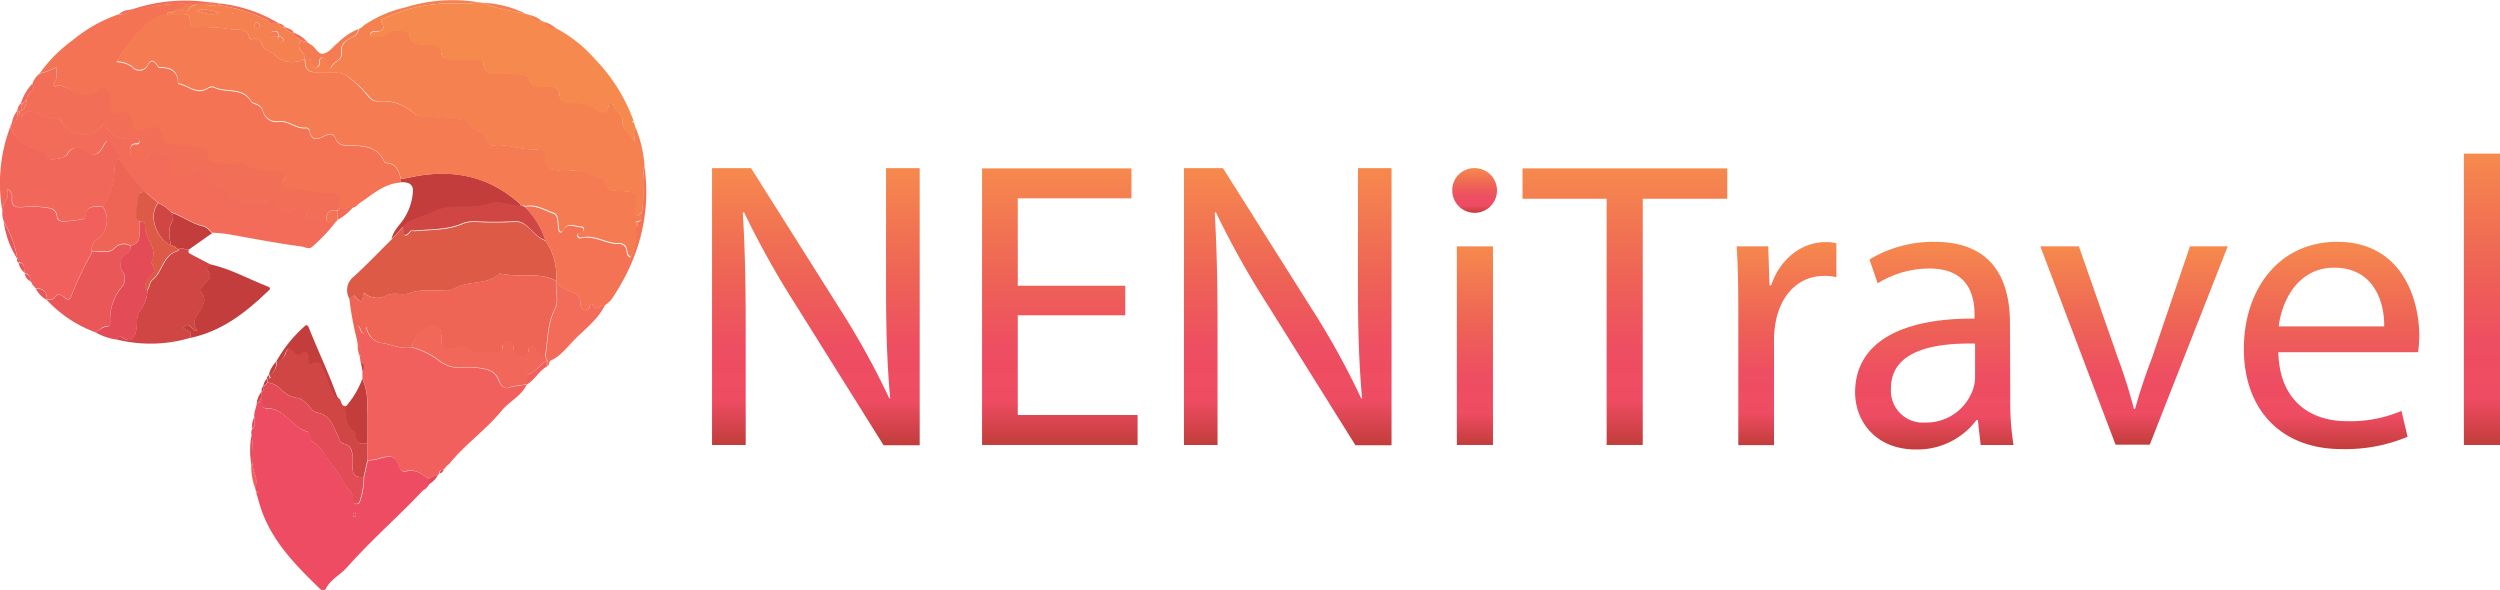 <svg id="Layer_1" data-name="Layer 1" xmlns="http://www.w3.org/2000/svg" xmlns:xlink="http://www.w3.org/1999/xlink" viewBox="0 0 365.53 86.3"><defs><style>.cls-1{fill:#f47354;}.cls-2{fill:#f58150;}.cls-3{fill:#ee4c62;}.cls-4{fill:#f1605c;}.cls-5{fill:#f6894d;}.cls-6{fill:#ee6455;}.cls-7{fill:#f36c59;}.cls-8{fill:#dc5a46;}.cls-9{fill:#f36e56;}.cls-10{fill:#f16759;}.cls-11{fill:#cf4645;}.cls-12{fill:#e95759;}.cls-13{fill:#c23d3b;}.cls-14{fill:#e34c56;}.cls-15{fill:#f57b52;}.cls-16{fill:url(#linear-gradient);}.cls-17{fill:url(#linear-gradient-2);}.cls-18{fill:url(#linear-gradient-3);}.cls-19{fill:url(#linear-gradient-4);}.cls-20{fill:url(#linear-gradient-5);}.cls-21{fill:url(#linear-gradient-6);}.cls-22{fill:url(#linear-gradient-7);}.cls-23{fill:url(#linear-gradient-8);}.cls-24{fill:url(#linear-gradient-9);}.cls-25{fill:url(#linear-gradient-10);}.cls-26{fill:url(#linear-gradient-11);}</style><linearGradient id="linear-gradient" x1="124.74" y1="45.04" x2="124.74" y2="85.48" gradientUnits="userSpaceOnUse"><stop offset="0" stop-color="#f6894d"/><stop offset="0.38" stop-color="#ee6455"/><stop offset="0.64" stop-color="#ee4e61"/><stop offset="0.84" stop-color="#ee4c62"/><stop offset="1" stop-color="#c23d3b"/></linearGradient><linearGradient id="linear-gradient-2" x1="154.96" y1="24.62" x2="154.96" y2="65.06" xlink:href="#linear-gradient"/><linearGradient id="linear-gradient-3" x1="193.73" y1="45.04" x2="193.73" y2="85.48" xlink:href="#linear-gradient"/><linearGradient id="linear-gradient-4" x1="221.07" y1="44.98" x2="221.07" y2="51.52" xlink:href="#linear-gradient"/><linearGradient id="linear-gradient-5" x1="215.65" y1="36.02" x2="215.65" y2="65.06" xlink:href="#linear-gradient"/><linearGradient id="linear-gradient-6" x1="237.58" y1="24.62" x2="237.58" y2="65.06" xlink:href="#linear-gradient"/><linearGradient id="linear-gradient-7" x1="266.66" y1="55.78" x2="266.66" y2="85.48" xlink:href="#linear-gradient"/><linearGradient id="linear-gradient-8" x1="288.23" y1="55.78" x2="288.23" y2="86.14" xlink:href="#linear-gradient"/><linearGradient id="linear-gradient-9" x1="317.51" y1="56.44" x2="317.51" y2="85.48" xlink:href="#linear-gradient"/><linearGradient id="linear-gradient-10" x1="346.34" y1="55.78" x2="346.34" y2="86.08" xlink:href="#linear-gradient"/><linearGradient id="linear-gradient-11" x1="362.89" y1="22.46" x2="362.89" y2="65.06" xlink:href="#linear-gradient"/></defs><title>Neni2</title><path class="cls-1" d="M64.06,47.11c-2.41.13-4.1,1.7-6,3-.33.22-.54.61-1,.65-.67-.26-1.35.77-2,0-.13-.71.42-1.85-.9-1.86-2.26,0-4.42-.71-6.65-.83-.89,0-1.06-.59-.74-1.15.74-1.28-.17-1.18-.94-1.3-1.61-.25-3.34,0-4.74-1.14a.85.85,0,0,0-.9-.09,4.85,4.85,0,0,1-2.27.12c-1-.1-2.11-.07-2.23-1.56,0-.57-.56-.81-1.19-.86-1.43-.12-2.84-.39-4.26-.5-.61,0-.8-.28-1-.85-.51-1.74-1-1.93-2.78-1.28-1.23.46-1.59.26-1.75-1-.13-1-.61-1.68-1.67-1.41-1.43.35-1.56-.46-1.59-1.49a4.74,4.74,0,0,0-.08-1.07c-.31-1.38-.85-1.6-1.93-.69a2.33,2.33,0,0,1-2.32.55C16,33.9,15.07,32.7,13.61,33c-.33.08-.4-.29-.21-.56.49-.69.28-1.41.28-2.18a10.55,10.55,0,0,1-2.42.89A20.48,20.48,0,0,1,16,26.36a21.42,21.42,0,0,1,6.78-3.84,1.82,1.82,0,0,0,1.74-.67c0-.07.06-.09.12-.07a2.64,2.64,0,0,0,1.28,0A21.93,21.93,0,0,1,32.65,21c0,.57-.63.44-.81.79-.3,0-.62,0-.81.27-.38,0-.8-.12-1.08.27v.27a2.75,2.75,0,0,0-1.76.53c-2.49,1.56-4.12,3.87-5.73,6.37a4.38,4.38,0,0,1,2.3.73,1.37,1.37,0,0,0,2.35-.34c.43-.68.78-.63,1.21,0,.13.18.29.46.45.46,1.51,0,2.66.4,2.69,2.2a.25.25,0,0,0,.17.19c1.38.25,2.58,1.66,4.17.65a1.14,1.14,0,0,1,.9-.18c1.73.94,4.22-.08,5.47,2.11.12.19.46.28.71.38a1.6,1.6,0,0,1,1,1,2.06,2.06,0,0,0,2.36,1.55c1.48-.15,2.54,1.15,4,.93.13,0,.42.26.45.43C51,41.2,52,40.78,53,40.27c.51-.24,1.2-.35,1.42.26.45,1.24,1.4,1.22,2.41,1.22,1.94,0,3.8.17,4.77,2.26,0,.11.19.26.29.26,1.52.07,1.88,1.18,2.17,2.36Z" transform="translate(-5.45 -20.42)"/><path class="cls-2" d="M58.62,24.15a17.62,17.62,0,0,1,6.11-2.65,23.1,23.1,0,0,1,10.64-.75c-1.59.39-3.22.08-4.82.18a22.53,22.53,0,0,0-8.8,2.12c-.27.13-.76.11-.52.55C62,25,61,25,60.11,25c-.27,0-.55.15-.51.49s.32.25.53.28a3.52,3.52,0,0,0,2.28-.69c.76-.44,2.75-.28,2.9.36.39,1.77,1.69,1.42,2.86,1.41,1,0,1.7.28,1.83,1.36.09.72.57.81,1.16.81,1.18,0,2.35,0,3.52,0,.56,0,1.41,0,1.47.67.14,1.64,1.23,1.5,2.33,1.48a9.15,9.15,0,0,1,1.89,0c.82.16,2.12-.06,2.36.66.53,1.62,1.68,1.17,2.72,1.19.89,0,1.73.18,1.81,1.19s.79,1.26,1.66,1.26a4.88,4.88,0,0,1,3.44.8c.53.44,1.77,1.18,2.1-.53.06-.3.65-.29.66-.19.08,1.07,1.42,1.49,1.36,2.56-.1,1.48,1.51,1.84,1.71,3.1.22-.72-.42-1.38.25-2a18,18,0,0,1,1.25,5.46c-.48,2.31.11,4.69-.46,7-.39-.09-.58.58-.93.31s-.16-.67-.12-1,.17-.52.21-.78c.23-1.48,0-1.58-1.45-1.79-1.17-.17-2.82.35-3.17-1.59,0-.16-.32-.35-.52-.39-1.54-.34-3-1.3-4.65-1a7.13,7.13,0,0,1-2-.14c-1.21-.12-1.52-.74-1.45-1.79,0-.69-.06-1.38-1-1.27-2.19.27-4.26-.72-6.42-.57A.88.88,0,0,1,76.71,41c-.52-1.47-2.59-1.47-3.09-3,0,0-.17,0-.26,0-2-.19-4.1-.38-6.15-.54A2,2,0,0,1,66,37a6.74,6.74,0,0,0-5-1.79c-.86.06-1.27-.26-1.91-1.07a15.52,15.52,0,0,0-2.87-2.58c-.93-.69-2.58-.56-3.9-.53-1.73,0-2.25-.3-2.26-2,.48,0,1-.11,1.1.64,0,.33.19.65.59.59s.45-.39.47-.72,0-.7.42-.72.6.3.67.7.5,1,.64.68c.36-.84,1.66-1.05,1.49-2.07-.22-1.36.74-1.85,1.59-2.29a1.4,1.4,0,0,0,.88-1.18l.45-.25Z" transform="translate(-5.45 -20.42)"/><path class="cls-3" d="M67.31,92.1c-2.06,2.22-4.27,4.28-6.43,6.4-1.62,1.59-3.22,3.23-4.74,4.92-.94,1.06-2.31,1.68-3,3-.23.42-.58.43-1,0-3.49-3.39-6.9-6.84-8.52-11.6-.26-.75-.45-1.52-.67-2.28l.32-.15-.36-.1-.18-.58c.6-1.24-.37-2.32-.35-3.49A21.23,21.23,0,0,0,42.23,84a1.12,1.12,0,0,1,.1-.86c.65-.47.21-1.13.31-1.7-.11-.73.3-1.37.35-2.08.56,0,.41-.63.76-.81.06.63-.26,1.58.75,1.59,2.67,0,3.65,2.88,6,3.44.15,0,.25.45.3.7a1.05,1.05,0,0,0,.47.79,6.31,6.31,0,0,1,2,2.33,22.69,22.69,0,0,1,2.56,3.72c.35.82,1.44,1.31,1.28,2.48a.49.49,0,0,0,.5.53c.32,0,.45-.25.53-.52a10.57,10.57,0,0,0,.55-3.43l.54-2.43a6.62,6.62,0,0,0,2.11-.39c1.55-.35,2-.16,2.5,1.32.18.52.52.8,1,.67,1.39-.4,2.33.42,3.34,1.11l0,.84v0l-.28.35-.19.21Zm-9.8,3.58c0-.19-.12-.33-.28-.26a.45.45,0,0,0-.16.31c0,.14.1.28.26.21S57.46,95.75,57.51,95.68Z" transform="translate(-5.45 -20.42)"/><path class="cls-4" d="M68.11,90.42c-1-.69-2-1.51-3.34-1.11-.47.13-.81-.15-1-.67-.52-1.48-1-1.67-2.5-1.32a6.62,6.62,0,0,1-2.11.39c0-.82,0-1.63,0-2.44,0-1.85.08-3.7,0-5.54a8.71,8.71,0,0,0-.72-3.92c0-.38,0-.75,0-1.13s.42-1-.27-1.28l-.11-.83c.44-.72,0-1.3-.32-1.88h0V68.11c.52.18.27,1,.86,1.06.45-.18.08-.69.39-.93a2.83,2.83,0,0,0,2,2.3c1.55.17,3,1,4.62.68a11.32,11.32,0,0,1,3.85,1.83,5,5,0,0,0,3.33,1.16,9.8,9.8,0,0,1,2.42,0c1.28.17,2.57.34,3.14,1.84.23.62.79,1.34,1.51,1.06s1.7-.25,2.52-.5l.06.07c-.78,1.68-2.54,2.43-3.65,3.79-2.32,2.84-5.38,4.94-7.67,7.8l-.36.28,0,0-.28.34-.22.21c-.39,0-.61.14-.58.56v0l-.28.28h0A3.38,3.38,0,0,0,68.11,90.42Z" transform="translate(-5.45 -20.42)"/><path class="cls-5" d="M98.44,39.3c-.67.59,0,1.25-.25,2-.2-1.26-1.81-1.62-1.71-3.1.06-1.07-1.28-1.49-1.36-2.56,0-.1-.6-.11-.66.19-.33,1.71-1.57,1-2.1.53a4.88,4.88,0,0,0-3.44-.8c-.87,0-1.56-.1-1.66-1.26s-.92-1.17-1.81-1.19c-1,0-2.19.43-2.72-1.19-.24-.72-1.54-.5-2.36-.66a9.15,9.15,0,0,0-1.89,0c-1.1,0-2.19.16-2.33-1.48-.06-.64-.91-.64-1.47-.67-1.17,0-2.34,0-3.52,0-.59,0-1.07-.09-1.16-.81-.13-1.08-.85-1.37-1.83-1.36-1.17,0-2.47.36-2.86-1.41-.15-.64-2.14-.8-2.9-.36a3.52,3.52,0,0,1-2.28.69c-.21,0-.5,0-.53-.28s.24-.48.51-.49C61,25,62,25,61.23,23.6c-.24-.44.25-.42.52-.55a22.53,22.53,0,0,1,8.8-2.12c1.6-.1,3.23.21,4.82-.18l.59.08c2.09.9,4.36,1.13,6.54,1.7a.27.27,0,0,1,.23,0,2.22,2.22,0,0,0,2,1l.07,0,.06,0a2.33,2.33,0,0,0,2,1.08,19.78,19.78,0,0,1,5.52,4.39,25.34,25.34,0,0,1,5.73,9.15h-.19l-.13,0,.11.07.28.26Z" transform="translate(-5.45 -20.42)"/><path class="cls-6" d="M65.67,71.22c-1.6.3-3.07-.51-4.62-.68a2.83,2.83,0,0,1-2-2.3c-.31.24.06.75-.39.93-.59-.09-.34-.88-.86-1.06V70.7a45.34,45.34,0,0,1-1.26-6.53c.25-.21.51-.78.84-.38,1.3,1.62,1-.09,1.26-.57a2.84,2.84,0,0,0,3.21.44c1.13-.6,2.35,0,3.37-.36,1.82-.67,3.64-.35,5.46-.47.35,0,.8.07,1-.11,2-1.39,4.81-.5,6.7-2.26.13-.12.51,0,.78.07,2.51.42,5.17-.34,7.58.95v.27c-.07,1.29.41,2.72-.18,3.84-1.16,2.23-1,4.64-1.44,7a1.61,1.61,0,0,1-1.39-1.12c-.11-.26-.32-.5-.62-.37a.7.7,0,0,0-.38.49c-.06.59-.12,1.12-.91,1s-1.32-.36-1.31-1.26c0-.52-.24-.86-.81-.86a.7.7,0,0,0-.79.74c0,.89-.55.92-1.17.85-1.28-.15-2.64.43-3.83-.7-.43-.41-1.37-.06-2.08.1-1.45.33-1.84,0-1.87-1.39,0-.23,0-.45,0-.68-.08-1.26-.94-1.75-2-1.1A4,4,0,0,0,65.67,71.22Z" transform="translate(-5.45 -20.42)"/><path class="cls-7" d="M6.94,39l.24-.58c1-.31.76-1.16.82-1.88H8l.3,0c.07.32-.16.73.36,1,.32-.93.95-.93,1.81-.76,1.2.23,2.2,1.2,3.54.93.12,0,.4.26.45.44.2.86,1,1.13,1.59,1.55a3.49,3.49,0,0,0,4.24-.82c.39-.53.55-.38.8.15a2.69,2.69,0,0,0,2.72,1.58c.5,0,1,0,1.49,0,.24,0,.47.06.51.33a.36.36,0,0,1-.39.44c-.73,0-.93.36-.88,1s0,1.18.62,1.36,1.33.29,1.76-.31c.82-1.16,2-.8,2.94-.57s.85,1.28.89,2.08.36,1.06,1.09,1a2.21,2.21,0,0,0,1.75-.5.88.88,0,0,1,1.5.13c.78,1.72,2.69,2,3.83,3.25s2.64,1.13,4.05,1.42a1.44,1.44,0,0,0,1.44-.57c.51-.72.81-.44,1.2.1.26.36.69.61.9,1,.49.86.92,1,1.77.32a1.13,1.13,0,0,1,2,.72.93.93,0,0,0,1.1.89h1.89c.45.48.89-.17,1.34,0l0,.06a24,24,0,0,1-3.48,3.71c-.46.47-1,.1-1.54,0C46,56,42.44,55.3,38.86,54.67c-.79-.14-1.6-.17-2.4-.24-.42-.39-.77-.89-1.36-1-1.66-.36-3-1.43-4.6-2a6.18,6.18,0,0,0-1.9-1.34L26.7,48.5l-1-1.09a29.68,29.68,0,0,1-2.83-3.77c.05-.83-.64-1.23-1-1.83-.54-.94-.83-1-1.37,0-.74,1.39-1.41,1.53-2.69.69a1.59,1.59,0,0,0-2.58.52c-.38.6-2.72,1-3,.45-.59-1.31-1.92-1.14-2.85-1.73A5.72,5.72,0,0,1,6.94,39Z" transform="translate(-5.45 -20.42)"/><path class="cls-8" d="M86.78,61.48c-2.41-1.29-5.07-.53-7.58-.95-.27,0-.65-.19-.78-.07-1.89,1.76-4.68.87-6.7,2.26-.25.18-.7.09-1,.11-1.82.12-3.64-.2-5.46.47-1,.37-2.24-.24-3.37.36a2.84,2.84,0,0,1-3.21-.44c-.28.48,0,2.19-1.26.57-.33-.4-.59.17-.84.38a2.49,2.49,0,0,1,.63-3.33c1.91-1.76,3.71-3.64,5.55-5.46l1.61-1.73c.24.48-.09,2.11,1.18.58.07-.09.34,0,.52,0,2.39-.23,4.83-.08,7.11-1.09a4.6,4.6,0,0,1,2-.26,48.53,48.53,0,0,0,5.26,0,2.56,2.56,0,0,1,2.12.68c.87.72,1.54,1.7,2.67,2.08A9.21,9.21,0,0,1,86.78,61.48Z" transform="translate(-5.45 -20.42)"/><path class="cls-9" d="M53.22,52.83H51.33a.93.93,0,0,1-1.1-.89,1.13,1.13,0,0,0-2-.72c-.85.71-1.28.54-1.77-.32-.21-.38-.64-.63-.9-1-.39-.54-.69-.82-1.2-.1a1.44,1.44,0,0,1-1.44.57c-1.41-.29-3-.24-4.05-1.42s-3-1.53-3.83-3.25a.88.88,0,0,0-1.5-.13,2.21,2.21,0,0,1-1.75.5c-.73,0-1-.31-1.09-1s-.08-1.89-.89-2.08-2.12-.59-2.94.57c-.43.6-1.17.48-1.76.31s-.59-.81-.62-1.36.15-1,.88-1A.36.36,0,0,0,25.8,41c0-.27-.27-.33-.51-.33-.49,0-1,0-1.49,0a2.69,2.69,0,0,1-2.72-1.58c-.25-.53-.41-.68-.8-.15a3.49,3.49,0,0,1-4.24.82c-.59-.42-1.39-.69-1.59-1.55,0-.18-.33-.46-.45-.44-1.34.27-2.34-.7-3.54-.93-.86-.17-1.49-.17-1.81.76-.52-.26-.29-.67-.36-1h.27c.66-.35.63-1,.82-1.62a1.42,1.42,0,0,1,.54-1.14c.59-.35.38-.78.28-1.22a3,3,0,0,1,1.06-1.44,10.55,10.55,0,0,0,2.42-.89c0,.77.21,1.49-.28,2.18-.19.27-.12.64.21.56,1.46-.34,2.38.86,3.61,1.17a2.33,2.33,0,0,0,2.32-.55c1.08-.91,1.62-.69,1.93.69a4.74,4.74,0,0,1,.08,1.07c0,1,.16,1.84,1.59,1.49,1.06-.27,1.54.4,1.67,1.41.16,1.31.52,1.51,1.75,1,1.77-.65,2.27-.46,2.78,1.28.16.57.35.8,1,.85,1.42.11,2.83.38,4.26.5.63,0,1.14.29,1.19.86.12,1.49,1.25,1.46,2.23,1.56a4.85,4.85,0,0,0,2.27-.12.85.85,0,0,1,.9.09c1.4,1.15,3.13.89,4.74,1.14.77.12,1.68,0,.94,1.3-.32.56-.15,1.1.74,1.15,2.23.12,4.39.79,6.65.83,1.32,0,.77,1.15.9,1.86a.59.59,0,0,1-.27.54C53.57,51,53,51.56,53.22,52.83Z" transform="translate(-5.45 -20.42)"/><path class="cls-10" d="M6.94,39a5.72,5.72,0,0,0,2.53,2.71c.93.59,2.26.42,2.85,1.73.24.55,2.58.15,3-.45a1.59,1.59,0,0,1,2.58-.52c1.28.84,1.95.7,2.69-.69.54-1,.83-1,1.37,0,.35.6,1,1,1,1.83-.82.16-.71,1-.73,1.41a10.57,10.57,0,0,1-1.71,5.62c-1.11,0-2.47-.36-2.57,1.48,0,.13-.31.33-.5.36-.84.13-1.69.24-2.53.3-.46,0-1-.11-1.09-.6-.12-1.53-1.37-1.34-2.29-1.5a11,11,0,0,0-2.69,0c-1,.07-1.78,0-1.62-1.39A1.36,1.36,0,0,0,6.47,48a2.11,2.11,0,0,1-.1,1.71,3.14,3.14,0,0,0-.57,1.63A23.43,23.43,0,0,1,6.94,39Z" transform="translate(-5.45 -20.42)"/><path class="cls-4" d="M5.8,51.31a3.14,3.14,0,0,1,.57-1.63A2.11,2.11,0,0,0,6.47,48a1.36,1.36,0,0,1,.71,1.32c-.16,1.34.58,1.46,1.62,1.39a11,11,0,0,1,2.69,0c.92.16,2.17,0,2.29,1.5.05.49.63.63,1.09.6.84-.06,1.69-.17,2.53-.3.19,0,.5-.23.5-.36.1-1.84,1.46-1.44,2.57-1.48a3.39,3.39,0,0,1-.73,4.66,1.89,1.89,0,0,0-.89,1.83,1.17,1.17,0,0,1,0,.26,49.1,49.1,0,0,0-3,6.32c-.21.62-.64.45-.94.2-.54-.46-1-.75-1.49,0-.24.35-.76.15-1.14.28.09-1.16-.48-1.66-1.6-1.65h0l-.28-.3h0l-.26-.3,0-.05,0-.06-.29-.41v0c.18-.7-.31-.93-.81-1.15v-.09c-.17-.54.15-1.4-.88-1.42l0,0c.07-.27,0-.49-.28-.56H8a16,16,0,0,0-2-5.44A3.36,3.36,0,0,1,5.8,51.31Z" transform="translate(-5.45 -20.42)"/><path class="cls-1" d="M86.78,61.48a9.21,9.21,0,0,0-1.62-5.94,11.78,11.78,0,0,0-3-4.87c1.55-.34,2.86.52,4.2,1,.69.25.6,1.38.69,2.17.06.51.4.88.72.3.68-1.23,1.62-.53,2.48-.49.24,0,.47.07.5.35s-.15.39-.39.44-.58.1-.53.46a.46.46,0,0,0,.62.35c1.94-.47,3.59.93,5.47.84a1.07,1.07,0,0,1,1.12,1c.08.38.06.8.58,1a9.31,9.31,0,0,0,.79-4.43c.31-.19.26-.51.27-.81.72-.09.49-.65.54-1.08.57-2.3,0-4.68.46-7,1,7.15-.87,13.6-4.87,19.5a4.53,4.53,0,0,1-.91.77c-.61-.25-1.29,1.23-1.87-.09-.08-.18-.32,0-.35.19-.07.38-.2.73-.67.64a.9.9,0,0,1-.7-1,1.59,1.59,0,0,0-1.14-1.63,6.45,6.45,0,0,1-2.4-1.38Z" transform="translate(-5.45 -20.42)"/><path class="cls-11" d="M33.16,69.85a20.4,20.4,0,0,1-10.52.24c.17-.75.6-.31.91-.17.82.36,1.28.34,1.68-.71s-.08-2.52.86-3.61A4.88,4.88,0,0,0,27,62.83c.42-.41.28-1.08.8-1.5,1.47-1.17,1.5-3.62,3.67-4.2.06,0,.09-.15.13-.23.5-.47,1,.2,1.53,0-.29.35-.08.53.23.69l2.84,1.48c-.16.28-.77.49-.43.85.87.93.17,1.44-.41,2-.42.41-.74.89-.35,1.42.61.81.26,1.42-.11,2.2-.47,1-1.69,1.89-.57,3.16-.83.4-1.11-1.55-2.07-.36C32.58,68.82,33.84,68.77,33.16,69.85Z" transform="translate(-5.45 -20.42)"/><path class="cls-11" d="M59.16,85.27c0,.81,0,1.62,0,2.44l-.54,2.43c-1.29.19-1.7-.48-1.62-1.64A10.6,10.6,0,0,0,57,87c-.06-.75-.33-1.5-1.11-1.66s-.77-.63-1-1.1c-.69-1.47-1.13-3.17-3.12-3.51-.5-.09-.81-.55-1.15-.91-.49-.54-1.09-1.19-1.72-1.21a4.22,4.22,0,0,1-2.51-1.41,3.21,3.21,0,0,0-1.83-.86l0-.59h0l.33,0c.2-.08.2-.17,0-.27l-.06-.33,0,0a1.9,1.9,0,0,0,1.09-1.94l0,0a1.62,1.62,0,0,0,1.31-1.18c.21-.53.56-1.25,1.28-.29a.91.91,0,0,0,1.21.3c1-.7.87.09.89.66s.14,1,.63.76c1.33-.7,1.26.43,1.65,1.07.81,1.32.84,3,2.09,4.13.47.27.24,1.2,1.06,1.15.25,1.25-.09,2.72,1.35,3.53a.6.6,0,0,1,.21.48C57.36,85.27,58.16,85.39,59.16,85.27Z" transform="translate(-5.45 -20.42)"/><path class="cls-12" d="M12.28,64.26c.38-.13.9.07,1.14-.28.52-.79.95-.5,1.49,0,.3.25.73.42.94-.2a49.1,49.1,0,0,1,3-6.32,1.17,1.17,0,0,0,0-.26c1.12-.14,2.42.45,3.32-.43a1.85,1.85,0,0,1,2.36-.38,1.34,1.34,0,0,1-.6,1.27A1.72,1.72,0,0,0,23.3,60a1.92,1.92,0,0,1,.05,2.25,7.31,7.31,0,0,0-1.8,4.88c0,.41.16,1-.51,1S20,68.76,19.4,69A18.21,18.21,0,0,1,12.28,64.26Z" transform="translate(-5.45 -20.42)"/><path class="cls-13" d="M64.32,53.65l-1.61,1.73c.21-1.22,1.16-2,1.81-3a8.29,8.29,0,0,0,1.29-3.78c.17-1.3-.69-1.57-1.75-1.54,0-.16,0-.32,0-.48.4-.06.8-.1,1.19-.19,6.12-1.38,11.66-.38,16.39,4-.16.21-.36.16-.6.15-1.33-.09-2.75-.77-4-.31-2.62,1-5.44-.13-8.08,1.16C67.46,52.15,65.63,52.34,64.32,53.65Z" transform="translate(-5.45 -20.42)"/><path class="cls-13" d="M33.16,69.85c.68-1.08-.58-1-.93-1.52,1-1.19,1.24.76,2.07.36-1.12-1.27.1-2.18.57-3.16.37-.78.72-1.39.11-2.2-.39-.53-.07-1,.35-1.42.58-.56,1.28-1.07.41-2-.34-.36.27-.57.43-.85,3,.66,5.64,2.18,8.47,3.27.61.23.07.58-.13.78C41.25,66.23,37.73,68.93,33.16,69.85Z" transform="translate(-5.45 -20.42)"/><path class="cls-14" d="M19.4,69c.55-.26,1-.76,1.64-.81s.51-.64.51-1a7.31,7.31,0,0,1,1.8-4.88A1.92,1.92,0,0,0,23.3,60a1.72,1.72,0,0,1,.63-2.41,1.34,1.34,0,0,0,.6-1.27,1.37,1.37,0,0,0,1.25-1,14.7,14.7,0,0,0,.1-2.49c.37,0,.82,0,.79.5-.11,1.89,2,3.39.94,5.45,0,.07.06.26.14.35.56.7.21,1.2-.29,1.75S26.32,62,27,62.83a4.88,4.88,0,0,1-.88,2.77c-.94,1.09-.42,2.43-.86,3.61s-.86,1.07-1.68.71c-.31-.14-.74-.58-.91.17A8.44,8.44,0,0,1,19.4,69Z" transform="translate(-5.45 -20.42)"/><path class="cls-7" d="M86.78,61.75a6.45,6.45,0,0,0,2.4,1.38,1.59,1.59,0,0,1,1.14,1.63.9.9,0,0,0,.7,1c.47.09.6-.26.67-.64,0-.19.27-.37.35-.19.58,1.32,1.26-.16,1.87.09-1,2.09-2.91,3.48-4.49,5.09-1.06,1.08-2,2.37-3.4,3-.4.18-.14.72-.56.84,0-.29,0-.58,0-.87l-.26-.54c.4-2.34.28-4.75,1.44-7C87.19,64.47,86.71,63,86.78,61.75Z" transform="translate(-5.45 -20.42)"/><path class="cls-13" d="M33.1,56.89c-.51.21-1-.46-1.53,0-.37-.17-.61-.59-1.08-.56A6.43,6.43,0,0,1,30.22,54c0-.83,1-1.57.28-2.49,1.59.53,2.94,1.6,4.6,2,.59.12.94.62,1.36,1Z" transform="translate(-5.45 -20.42)"/><path class="cls-13" d="M59.16,85.27c-1,.12-1.8,0-1.66-1.33a.6.6,0,0,0-.21-.48c-1.44-.81-1.1-2.28-1.35-3.53a12.57,12.57,0,0,0,2.48-4.12,8.71,8.71,0,0,1,.72,3.92C59.24,81.57,59.16,83.42,59.16,85.27Z" transform="translate(-5.45 -20.42)"/><path class="cls-13" d="M54.88,78.78c-1.25-1.1-1.28-2.81-2.09-4.13-.39-.64-.32-1.77-1.65-1.07-.49.26-.61-.32-.63-.76s.13-1.36-.89-.66a.91.91,0,0,1-1.21-.3c-.72-1-1.07-.24-1.28.29a1.62,1.62,0,0,1-1.31,1.18,19.52,19.52,0,0,1,4.06-5.11c.29-.3.51-.42.74.15C52,71.85,53.64,75.23,54.88,78.78Z" transform="translate(-5.45 -20.42)"/><path class="cls-15" d="M57.82,24.67a1.4,1.4,0,0,1-.88,1.18c-.85.44-1.81.93-1.59,2.29.17,1-1.13,1.23-1.49,2.07-.14.33-.58-.28-.64-.68s-.24-.72-.67-.7-.39.42-.42.72-.1.66-.47.72-.56-.26-.59-.59c-.06-.75-.62-.62-1.1-.64h0A1.2,1.2,0,0,0,49.59,28a1.18,1.18,0,0,1-.16-1.65l1,.27a3.19,3.19,0,0,0,.44.31c.75.34,1.07,1.58,1.95,1.32s1.3-1,2-1.54A9.26,9.26,0,0,1,57.82,24.67Z" transform="translate(-5.45 -20.42)"/><path class="cls-9" d="M32.65,21a21.93,21.93,0,0,0-6.69.82,2.64,2.64,0,0,1-1.28,0,24.19,24.19,0,0,1,11.72-1c-.31.28-.69.14-1,.19H32.65Z" transform="translate(-5.45 -20.42)"/><path class="cls-9" d="M37.52,20.92a21.1,21.1,0,0,1,8.71,2.93l0,.06H44.83c0-.45-.35-.58-.68-.73a26.45,26.45,0,0,0-6.62-2Z" transform="translate(-5.45 -20.42)"/><path class="cls-2" d="M82.5,22.53c-2.18-.57-4.45-.8-6.54-1.7A15.24,15.24,0,0,1,82.5,22.53Z" transform="translate(-5.45 -20.42)"/><path class="cls-4" d="M85.42,73.11c0,.29,0,.58,0,.87-1.18.69-1.79,2-3,2.7l-.06-.07c0-.51-.19-1.26.34-1.46C83.9,74.73,84.45,73.66,85.42,73.11Z" transform="translate(-5.45 -20.42)"/><path class="cls-12" d="M6,52.85a16,16,0,0,1,2,5.44A13.17,13.17,0,0,1,6,52.85Z" transform="translate(-5.45 -20.42)"/><path class="cls-7" d="M54.85,51.21a.59.59,0,0,0,.27-.54c.65.81,1.33-.22,2,0a8.15,8.15,0,0,1-2.26,1.87l0,0Z" transform="translate(-5.45 -20.42)"/><path class="cls-14" d="M42.23,84a21.23,21.23,0,0,1,.16,4.29h-.2A12.67,12.67,0,0,1,42.23,84Z" transform="translate(-5.45 -20.42)"/><path class="cls-4" d="M42.19,88.26h.2c0,1.17,1,2.25.35,3.49A9.2,9.2,0,0,1,42.19,88.26Z" transform="translate(-5.45 -20.42)"/><path class="cls-10" d="M10.2,32.63c.1.44.31.87-.28,1.22A1.42,1.42,0,0,0,9.38,35a.9.9,0,0,0-.54.54H8.58l-.07-.06A7.71,7.71,0,0,1,10.2,32.63Z" transform="translate(-5.45 -20.42)"/><path class="cls-12" d="M10.68,62.61c1.12,0,1.69.49,1.6,1.65A3.7,3.7,0,0,1,10.68,62.61Z" transform="translate(-5.45 -20.42)"/><path class="cls-9" d="M50.41,26.6l-1-.27c-.26-.45-1-.38-1.09-1.06l.06-.07A4.59,4.59,0,0,1,50.41,26.6Z" transform="translate(-5.45 -20.42)"/><path class="cls-13" d="M45.84,73.3a1.9,1.9,0,0,1-1.09,1.94A4.09,4.09,0,0,1,45.84,73.3Z" transform="translate(-5.45 -20.42)"/><path class="cls-2" d="M84.75,23.59a2.22,2.22,0,0,1-2-1A3.81,3.81,0,0,1,84.75,23.59Z" transform="translate(-5.45 -20.42)"/><path class="cls-2" d="M86.83,24.69a2.33,2.33,0,0,1-2-1.08A3.4,3.4,0,0,1,86.83,24.69Z" transform="translate(-5.45 -20.42)"/><path class="cls-10" d="M8,36.58c-.06.72.19,1.57-.82,1.88A3.94,3.94,0,0,1,8,36.58Z" transform="translate(-5.45 -20.42)"/><path class="cls-14" d="M68.11,90.42a3.38,3.38,0,0,1,1.37-.53,3.55,3.55,0,0,1-1.35,1.37C68.12,91,68.12,90.7,68.11,90.42Z" transform="translate(-5.45 -20.42)"/><path class="cls-9" d="M24.56,21.85a1.82,1.82,0,0,1-1.74.67A2.56,2.56,0,0,1,24.56,21.85Z" transform="translate(-5.45 -20.42)"/><path class="cls-15" d="M37.52,20.92v.27c-.72-.1-1.5.26-2.17-.25.35-.05.73.09,1-.19Z" transform="translate(-5.45 -20.42)"/><path class="cls-12" d="M8.19,58.87c1,0,.71.88.88,1.42A2.1,2.1,0,0,1,8.19,58.87Z" transform="translate(-5.45 -20.42)"/><path class="cls-6" d="M57.77,70.69c.37.58.76,1.16.32,1.88A3.68,3.68,0,0,1,57.77,70.69Z" transform="translate(-5.45 -20.42)"/><path class="cls-14" d="M42.64,81.4c-.1.57.34,1.23-.31,1.7A2.71,2.71,0,0,1,42.64,81.4Z" transform="translate(-5.45 -20.42)"/><path class="cls-9" d="M47.07,24.38c.49.2,1.06.27,1.33.82l-.06.07A2.91,2.91,0,0,1,47,24.45Z" transform="translate(-5.45 -20.42)"/><path class="cls-12" d="M9.07,60.38c.5.22,1,.45.81,1.15A1.46,1.46,0,0,1,9.07,60.38Z" transform="translate(-5.45 -20.42)"/><path class="cls-13" d="M58.2,73.4c.69.3.42.8.27,1.28Z" transform="translate(-5.45 -20.42)"/><path class="cls-11" d="M43.75,78.51c-.35.18-.2.83-.76.81a3.19,3.19,0,0,1,.69-1.61h0Z" transform="translate(-5.45 -20.42)"/><path class="cls-10" d="M8.56,36.61H8.29l-.3,0a1.66,1.66,0,0,1,.52-1.1l.07.06a2.26,2.26,0,0,0,0,.26Z" transform="translate(-5.45 -20.42)"/><path class="cls-13" d="M44.52,75.76l0,.59L44,76.9l-.05,0A1.75,1.75,0,0,1,44.52,75.76Z" transform="translate(-5.45 -20.42)"/><path class="cls-9" d="M46.23,23.85a1.13,1.13,0,0,1,.84.53l-.08.07a.89.89,0,0,1-.81-.54Z" transform="translate(-5.45 -20.42)"/><path class="cls-13" d="M43.69,77.71h0c0-.31,0-.65.3-.85l.05,0C44,77.21,44.06,77.55,43.69,77.71Z" transform="translate(-5.45 -20.42)"/><path class="cls-14" d="M69.76,89.64c0-.42.19-.57.58-.56C70.23,89.35,70.09,89.59,69.76,89.64Z" transform="translate(-5.45 -20.42)"/><path class="cls-12" d="M7.94,58.28c.32.07.35.29.28.56C7.94,58.74,7.9,58.53,7.94,58.28Z" transform="translate(-5.45 -20.42)"/><path class="cls-13" d="M44.82,75.81l-.33,0a.57.57,0,0,1,.29-.55c0,.11,0,.22,0,.33Z" transform="translate(-5.45 -20.42)"/><path class="cls-4" d="M42.92,92.32l.36.1-.32.15A.28.28,0,0,1,42.92,92.32Z" transform="translate(-5.45 -20.42)"/><path class="cls-2" d="M98.15,38.5l-.28-.26,0,0h.19Z" transform="translate(-5.45 -20.42)"/><path class="cls-15" d="M58.62,24.15l-.35.27Z" transform="translate(-5.45 -20.42)"/><path class="cls-12" d="M10.43,62.31l.28.3Z" transform="translate(-5.45 -20.42)"/><path class="cls-12" d="M10.19,62l.26.3Z" transform="translate(-5.45 -20.42)"/><path class="cls-12" d="M9.88,61.5l.29.41Z" transform="translate(-5.45 -20.42)"/><path class="cls-14" d="M70.82,88.55l.36-.28Z" transform="translate(-5.45 -20.42)"/><path class="cls-14" d="M70.56,88.87l.28-.34Z" transform="translate(-5.45 -20.42)"/><path class="cls-14" d="M69.47,89.89l.28-.28Z" transform="translate(-5.45 -20.42)"/><path class="cls-7" d="M54.86,52.58l-.25.29,0-.06.27-.26Z" transform="translate(-5.45 -20.42)"/><path class="cls-14" d="M67.86,91.58l.28-.35Z" transform="translate(-5.45 -20.42)"/><path class="cls-14" d="M67.31,92.1l.36-.31Z" transform="translate(-5.45 -20.42)"/><path class="cls-15" d="M81.65,50.39c-4.73-4.33-10.27-5.33-16.39-4-.39.09-.79.13-1.19.19-.29-1.18-.65-2.29-2.17-2.36-.1,0-.24-.15-.29-.26-1-2.09-2.83-2.26-4.77-2.26-1,0-2,0-2.41-1.22-.22-.61-.91-.5-1.42-.26-1,.51-2,.93-2.31-.73,0-.17-.32-.45-.45-.43-1.46.22-2.52-1.08-4-.93a2.06,2.06,0,0,1-2.36-1.55,1.6,1.6,0,0,0-1-1c-.25-.1-.59-.19-.71-.38-1.25-2.19-3.74-1.17-5.47-2.11a1.14,1.14,0,0,0-.9.18c-1.59,1-2.79-.4-4.17-.65a.25.25,0,0,1-.17-.19c0-1.8-1.18-2.19-2.69-2.2-.16,0-.32-.28-.45-.46-.43-.6-.78-.65-1.21,0a1.37,1.37,0,0,1-2.35.34,4.38,4.38,0,0,0-2.3-.73c1.61-2.5,3.24-4.81,5.73-6.37a2.75,2.75,0,0,1,1.76-.53c.77,0,1.54,0,2.3,0,.57,0,1,.1.95.8,0,.93.51,1.17,1.29,1.09a26,26,0,0,1,4.83.34c.92.08,2.31-.26,2.62,1.28,0,.18.28.21.46.13.78-.35,1.2.3,1.36.75.32.94,1.2,1,1.74,1.48A3.65,3.65,0,0,0,50,29h0c0,1.73.53,2.07,2.26,2,1.32,0,3-.16,3.9.53A15.52,15.52,0,0,1,59,34.18c.64.81,1,1.13,1.91,1.07A6.74,6.74,0,0,1,66,37a2,2,0,0,0,1.25.39c2.05.16,4.1.35,6.15.54.09,0,.25,0,.26,0,.5,1.57,2.57,1.57,3.09,3a.88.88,0,0,0,1.07.71c2.16-.15,4.23.84,6.42.57.89-.11,1,.58,1,1.27-.07,1.05.24,1.67,1.45,1.79a7.13,7.13,0,0,0,2,.14c1.7-.32,3.11.64,4.65,1,.2,0,.49.23.52.39.35,1.94,2,1.42,3.17,1.59,1.49.21,1.68.31,1.45,1.79,0,.26-.17.51-.21.78s-.18.79.12,1,.54-.4.93-.31c0,.43.18,1-.54,1.08s-.42.46-.27.81a9.31,9.31,0,0,1-.79,4.43c-.52-.22-.5-.64-.58-1a1.07,1.07,0,0,0-1.12-1c-1.88.09-3.53-1.31-5.47-.84a.46.46,0,0,1-.62-.35c0-.36.26-.41.53-.46s.43-.17.39-.44-.26-.34-.5-.35c-.86,0-1.8-.74-2.48.49-.32.58-.66.21-.72-.3-.09-.79,0-1.92-.69-2.17-1.34-.48-2.65-1.34-4.2-1Z" transform="translate(-5.45 -20.42)"/><path class="cls-2" d="M50,29a3.65,3.65,0,0,1-4.48-.62c-.54-.48-1.42-.54-1.74-1.48-.16-.45-.58-1.1-1.36-.75-.18.08-.42,0-.46-.13-.31-1.54-1.7-1.2-2.62-1.28a26,26,0,0,0-4.83-.34c-.78.08-1.34-.16-1.29-1.09,0-.7-.38-.82-.95-.8-.76,0-1.53,0-2.3,0v-.27c.37,0,.79.12,1.08-.27s.51-.26.81-.27c.43.36,1,.49,1.25,0s.89-.37,1.18-.77h1.09c.67.51,1.45.15,2.17.25a26.45,26.45,0,0,1,6.62,2c.33.15.67.28.68.73l-.06.11.06-.11h1.35a.89.89,0,0,0,.81.54,2.91,2.91,0,0,0,1.35.82c0,.68.83.61,1.09,1.06A1.18,1.18,0,0,0,49.59,28,1.2,1.2,0,0,1,50,29Zm-3.79-3.25c0,.3-.06.66.36.76.18,0,.38-.07.34-.28-.06-.37-.37-.45-.7-.48,0-.51-.11-.88-.74-.77-.23,0-.49.19-.47.39.08.62.62.29,1,.38A1.13,1.13,0,0,0,46.18,25.79ZM34.19,22c1.13.29,2.26.87,3.42.17C36.47,22.18,35.37,21.44,34.19,22Zm9.2,2.12c0-.24-.18-.42-.42-.4s-.29.28-.28.49.09.37.3.35A.42.42,0,0,0,43.39,24.15Zm-3.87-1.73-.2,0s.06.07.09.07S39.48,22.44,39.52,22.42Z" transform="translate(-5.45 -20.42)"/><path class="cls-15" d="M34.27,20.94c-.29.4-.91.18-1.18.77s-.82.39-1.25,0c.18-.35.84-.22.81-.79Z" transform="translate(-5.45 -20.42)"/><path class="cls-15" d="M31,22c-.29.39-.71.23-1.08.27C30.23,21.89,30.65,22,31,22Z" transform="translate(-5.45 -20.42)"/><path class="cls-14" d="M43.69,77.71c.37-.16.32-.5.34-.81l.53-.55a3.21,3.21,0,0,1,1.83.86,4.22,4.22,0,0,0,2.51,1.41c.63,0,1.23.67,1.72,1.21.34.36.65.82,1.15.91,2,.34,2.43,2,3.12,3.51.23.47.29,1,1,1.1s1,.91,1.11,1.66a10.6,10.6,0,0,1,0,1.49c-.08,1.16.33,1.83,1.62,1.64a10.57,10.57,0,0,1-.55,3.43c-.08.27-.21.52-.53.52a.49.49,0,0,1-.5-.53c.16-1.17-.93-1.66-1.28-2.48a22.69,22.69,0,0,0-2.56-3.72,6.31,6.31,0,0,0-2-2.33,1.05,1.05,0,0,1-.47-.79c-.05-.25-.15-.67-.3-.7-2.33-.56-3.31-3.42-6-3.44-1,0-.69-1-.75-1.59Z" transform="translate(-5.45 -20.42)"/><path class="cls-14" d="M57.51,95.68c0,.07-.09.22-.18.26s-.27-.07-.26-.21a.45.45,0,0,1,.16-.31C57.39,95.35,57.46,95.49,57.51,95.68Z" transform="translate(-5.45 -20.42)"/><path class="cls-10" d="M85.42,73.11c-1,.55-1.52,1.62-2.64,2-.53.2-.29.95-.34,1.46-.82.25-1.68.17-2.52.5s-1.28-.44-1.51-1.06c-.57-1.5-1.86-1.67-3.14-1.84a9.8,9.8,0,0,0-2.42,0,5,5,0,0,1-3.33-1.16,11.32,11.32,0,0,0-3.85-1.83,4,4,0,0,1,2.31-3c1.08-.65,1.94-.16,2,1.1,0,.23,0,.45,0,.68,0,1.39.42,1.72,1.87,1.39.71-.16,1.65-.51,2.08-.1,1.19,1.13,2.55.55,3.83.7.62.07,1.19,0,1.17-.85a.7.7,0,0,1,.79-.74c.57,0,.81.34.81.86,0,.9.61,1.13,1.31,1.26s.85-.39.91-1a.7.7,0,0,1,.38-.49c.3-.13.51.11.62.37a1.61,1.61,0,0,0,1.39,1.12Z" transform="translate(-5.45 -20.42)"/><path class="cls-2" d="M97.87,38.24l-.11-.07.13,0Z" transform="translate(-5.45 -20.42)"/><path class="cls-6" d="M25.88,52.83a14.7,14.7,0,0,1-.1,2.49,1.37,1.37,0,0,1-1.25,1,1.85,1.85,0,0,0-2.36.38c-.9.88-2.2.29-3.32.43a1.89,1.89,0,0,1,.89-1.83,3.39,3.39,0,0,0,.73-4.66,10.57,10.57,0,0,0,1.71-5.62c0-.45-.09-1.25.73-1.41a29.68,29.68,0,0,0,2.83,3.77l1,1.09c-.47,0-.95,0-1,.6-.14.91-.22,1.84-.31,2.76A.89.89,0,0,0,25.88,52.83Z" transform="translate(-5.45 -20.42)"/><path class="cls-8" d="M25.88,52.83a.89.89,0,0,1-.53-1c.09-.92.17-1.85.31-2.76.09-.55.57-.6,1-.6l1.9,1.62c-1.44,1.71-.42,5.08,1.89,6.22.47,0,.71.39,1.08.56,0,.08-.07.21-.13.23-2.17.58-2.2,3-3.67,4.2-.52.42-.38,1.09-.8,1.5-.65-.85,0-1.41.49-1.95s.85-1.05.29-1.75c-.08-.09-.18-.28-.14-.35,1.08-2.06-1.05-3.56-.94-5.45C26.7,52.84,26.25,52.84,25.88,52.83Z" transform="translate(-5.45 -20.42)"/><path class="cls-11" d="M30.49,56.34c-2.31-1.14-3.33-4.51-1.89-6.22a6.18,6.18,0,0,1,1.9,1.34c.73.92-.25,1.66-.28,2.49A6.43,6.43,0,0,0,30.49,56.34Z" transform="translate(-5.45 -20.42)"/><path class="cls-1" d="M54.83,52.55l-.27.26c-.45-.15-.89.5-1.34,0-.19-1.27.35-1.81,1.63-1.62Z" transform="translate(-5.45 -20.42)"/><path class="cls-11" d="M81.65,50.39l.52.28a11.78,11.78,0,0,1,3,4.87c-1.13-.38-1.8-1.36-2.67-2.08a2.56,2.56,0,0,0-2.12-.68,48.53,48.53,0,0,1-5.26,0,4.6,4.6,0,0,0-2,.26c-2.28,1-4.72.86-7.11,1.09-.18,0-.45,0-.52,0-1.27,1.53-.94-.1-1.18-.58,1.31-1.31,3.14-1.5,4.68-2.26,2.64-1.29,5.46-.16,8.08-1.16,1.22-.46,2.64.22,4,.31C81.29,50.55,81.49,50.6,81.65,50.39Z" transform="translate(-5.45 -20.42)"/><path class="cls-7" d="M8.56,36.61c0-.27,0-.54,0-.81l.27-.27A.9.9,0,0,1,9.38,35C9.19,35.57,9.22,36.26,8.56,36.61Z" transform="translate(-5.45 -20.42)"/><path class="cls-2" d="M98.42,53.64c-.15-.35-.43-.74.27-.81C98.68,53.13,98.73,53.45,98.42,53.64Z" transform="translate(-5.45 -20.42)"/><path class="cls-14" d="M44.82,75.81v-.27C45,75.64,45,75.73,44.82,75.81Z" transform="translate(-5.45 -20.42)"/><path class="cls-9" d="M8.84,35.53l-.27.27a2.26,2.26,0,0,1,0-.26Z" transform="translate(-5.45 -20.42)"/><path class="cls-15" d="M34.19,22c1.18-.59,2.28.15,3.42.17C36.45,22.9,35.32,22.32,34.19,22Z" transform="translate(-5.45 -20.42)"/><path class="cls-15" d="M46.18,25.79a1.13,1.13,0,0,1-.26,0c-.33-.09-.87.24-1-.38,0-.2.24-.35.47-.39.63-.11.76.26.74.77Z" transform="translate(-5.45 -20.42)"/><path class="cls-15" d="M43.39,24.15a.42.42,0,0,1-.4.44c-.21,0-.29-.17-.3-.35s0-.48.28-.49S43.35,23.91,43.39,24.15Z" transform="translate(-5.45 -20.42)"/><path class="cls-15" d="M46.18,25.79c.33,0,.64.11.7.48,0,.21-.16.32-.34.28-.42-.1-.33-.46-.36-.76Z" transform="translate(-5.45 -20.42)"/><path class="cls-15" d="M39.52,22.42s-.07.06-.11,0-.06,0-.09-.07Z" transform="translate(-5.45 -20.42)"/><path class="cls-15" d="M44.83,23.9l-.06.11.06-.11Z" transform="translate(-5.45 -20.42)"/><path class="cls-16" d="M135,62c0,6.3.12,11.22.6,16.62l-.12.06a114.47,114.47,0,0,0-7.26-13.14L115.26,45h-5.7V85.48h4.92V68.2c0-6.72-.12-11.58-.42-16.68l.18-.06A128.36,128.36,0,0,0,121.8,65l12.84,20.52h5.28V45H135Z" transform="translate(-5.45 -20.42)"/><polygon class="cls-17" points="148.81 46.1 164.53 46.1 164.53 41.78 148.81 41.78 148.81 29 165.43 29 165.43 24.62 143.59 24.62 143.59 65.06 166.33 65.06 166.33 60.68 148.81 60.68 148.81 46.1"/><path class="cls-18" d="M204,62c0,6.3.12,11.22.6,16.62l-.12.06a114.47,114.47,0,0,0-7.26-13.14L184.26,45h-5.7V85.48h4.91V68.2c0-6.72-.12-11.58-.41-16.68l.17-.06A126.72,126.72,0,0,0,190.8,65l12.83,20.52h5.28V45H204Z" transform="translate(-5.45 -20.42)"/><path class="cls-19" d="M221.09,45a3.22,3.22,0,0,0-3.3,3.3,3.27,3.27,0,1,0,3.3-3.3Z" transform="translate(-5.45 -20.42)"/><rect class="cls-20" x="213.01" y="36.02" width="5.28" height="29.04"/><polygon class="cls-21" points="222.61 29.06 234.91 29.06 234.91 65.06 240.19 65.06 240.19 29.06 252.55 29.06 252.55 24.62 222.61 24.62 222.61 29.06"/><path class="cls-22" d="M264.41,62.14h-.24l-.18-5.7h-4.62c.18,2.7.24,5.64.24,9.06v20h5.22V70a14.86,14.86,0,0,1,.24-2.46c.72-4,3.36-6.78,7.08-6.78a7.93,7.93,0,0,1,1.8.18V56a5.71,5.71,0,0,0-1.5-.18C268.91,55.78,265.73,58.24,264.41,62.14Z" transform="translate(-5.45 -20.42)"/><path class="cls-23" d="M299.33,67.66c0-5.82-2.16-11.88-11-11.88a18,18,0,0,0-9.54,2.58l1.2,3.48a14.47,14.47,0,0,1,7.56-2.16c5.94,0,6.6,4.32,6.6,6.72V67c-11.22-.06-17.46,3.78-17.46,10.8,0,4.2,3,8.34,8.88,8.34a10.82,10.82,0,0,0,8.88-4.32h.18l.42,3.66h4.8a40.89,40.89,0,0,1-.48-7Zm-5.1,8a5.51,5.51,0,0,1-.3,1.68,7.23,7.23,0,0,1-7,4.86,4.67,4.67,0,0,1-5-5c0-5.64,6.54-6.66,12.3-6.54Z" transform="translate(-5.45 -20.42)"/><path class="cls-24" d="M320.09,72.76c-1,2.64-1.8,5-2.46,7.44h-.18a74.68,74.68,0,0,0-2.34-7.44l-5.7-16.32h-5.64l11,29h5l11.4-29h-5.52Z" transform="translate(-5.45 -20.42)"/><path class="cls-25" d="M347.15,55.78c-8.46,0-13.62,6.9-13.62,15.66s5.34,14.64,14.28,14.64a23.52,23.52,0,0,0,9.66-1.8l-.9-3.78a19.09,19.09,0,0,1-8,1.5c-5.28,0-9.84-2.94-10-10.08H359a19.91,19.91,0,0,0,.18-2.46C359.15,64.12,356.63,55.78,347.15,55.78Zm-8.52,12.36c.42-3.66,2.76-8.58,8.1-8.58,5.94,0,7.38,5.22,7.32,8.58Z" transform="translate(-5.45 -20.42)"/><rect class="cls-26" x="360.25" y="22.46" width="5.28" height="42.6"/></svg>